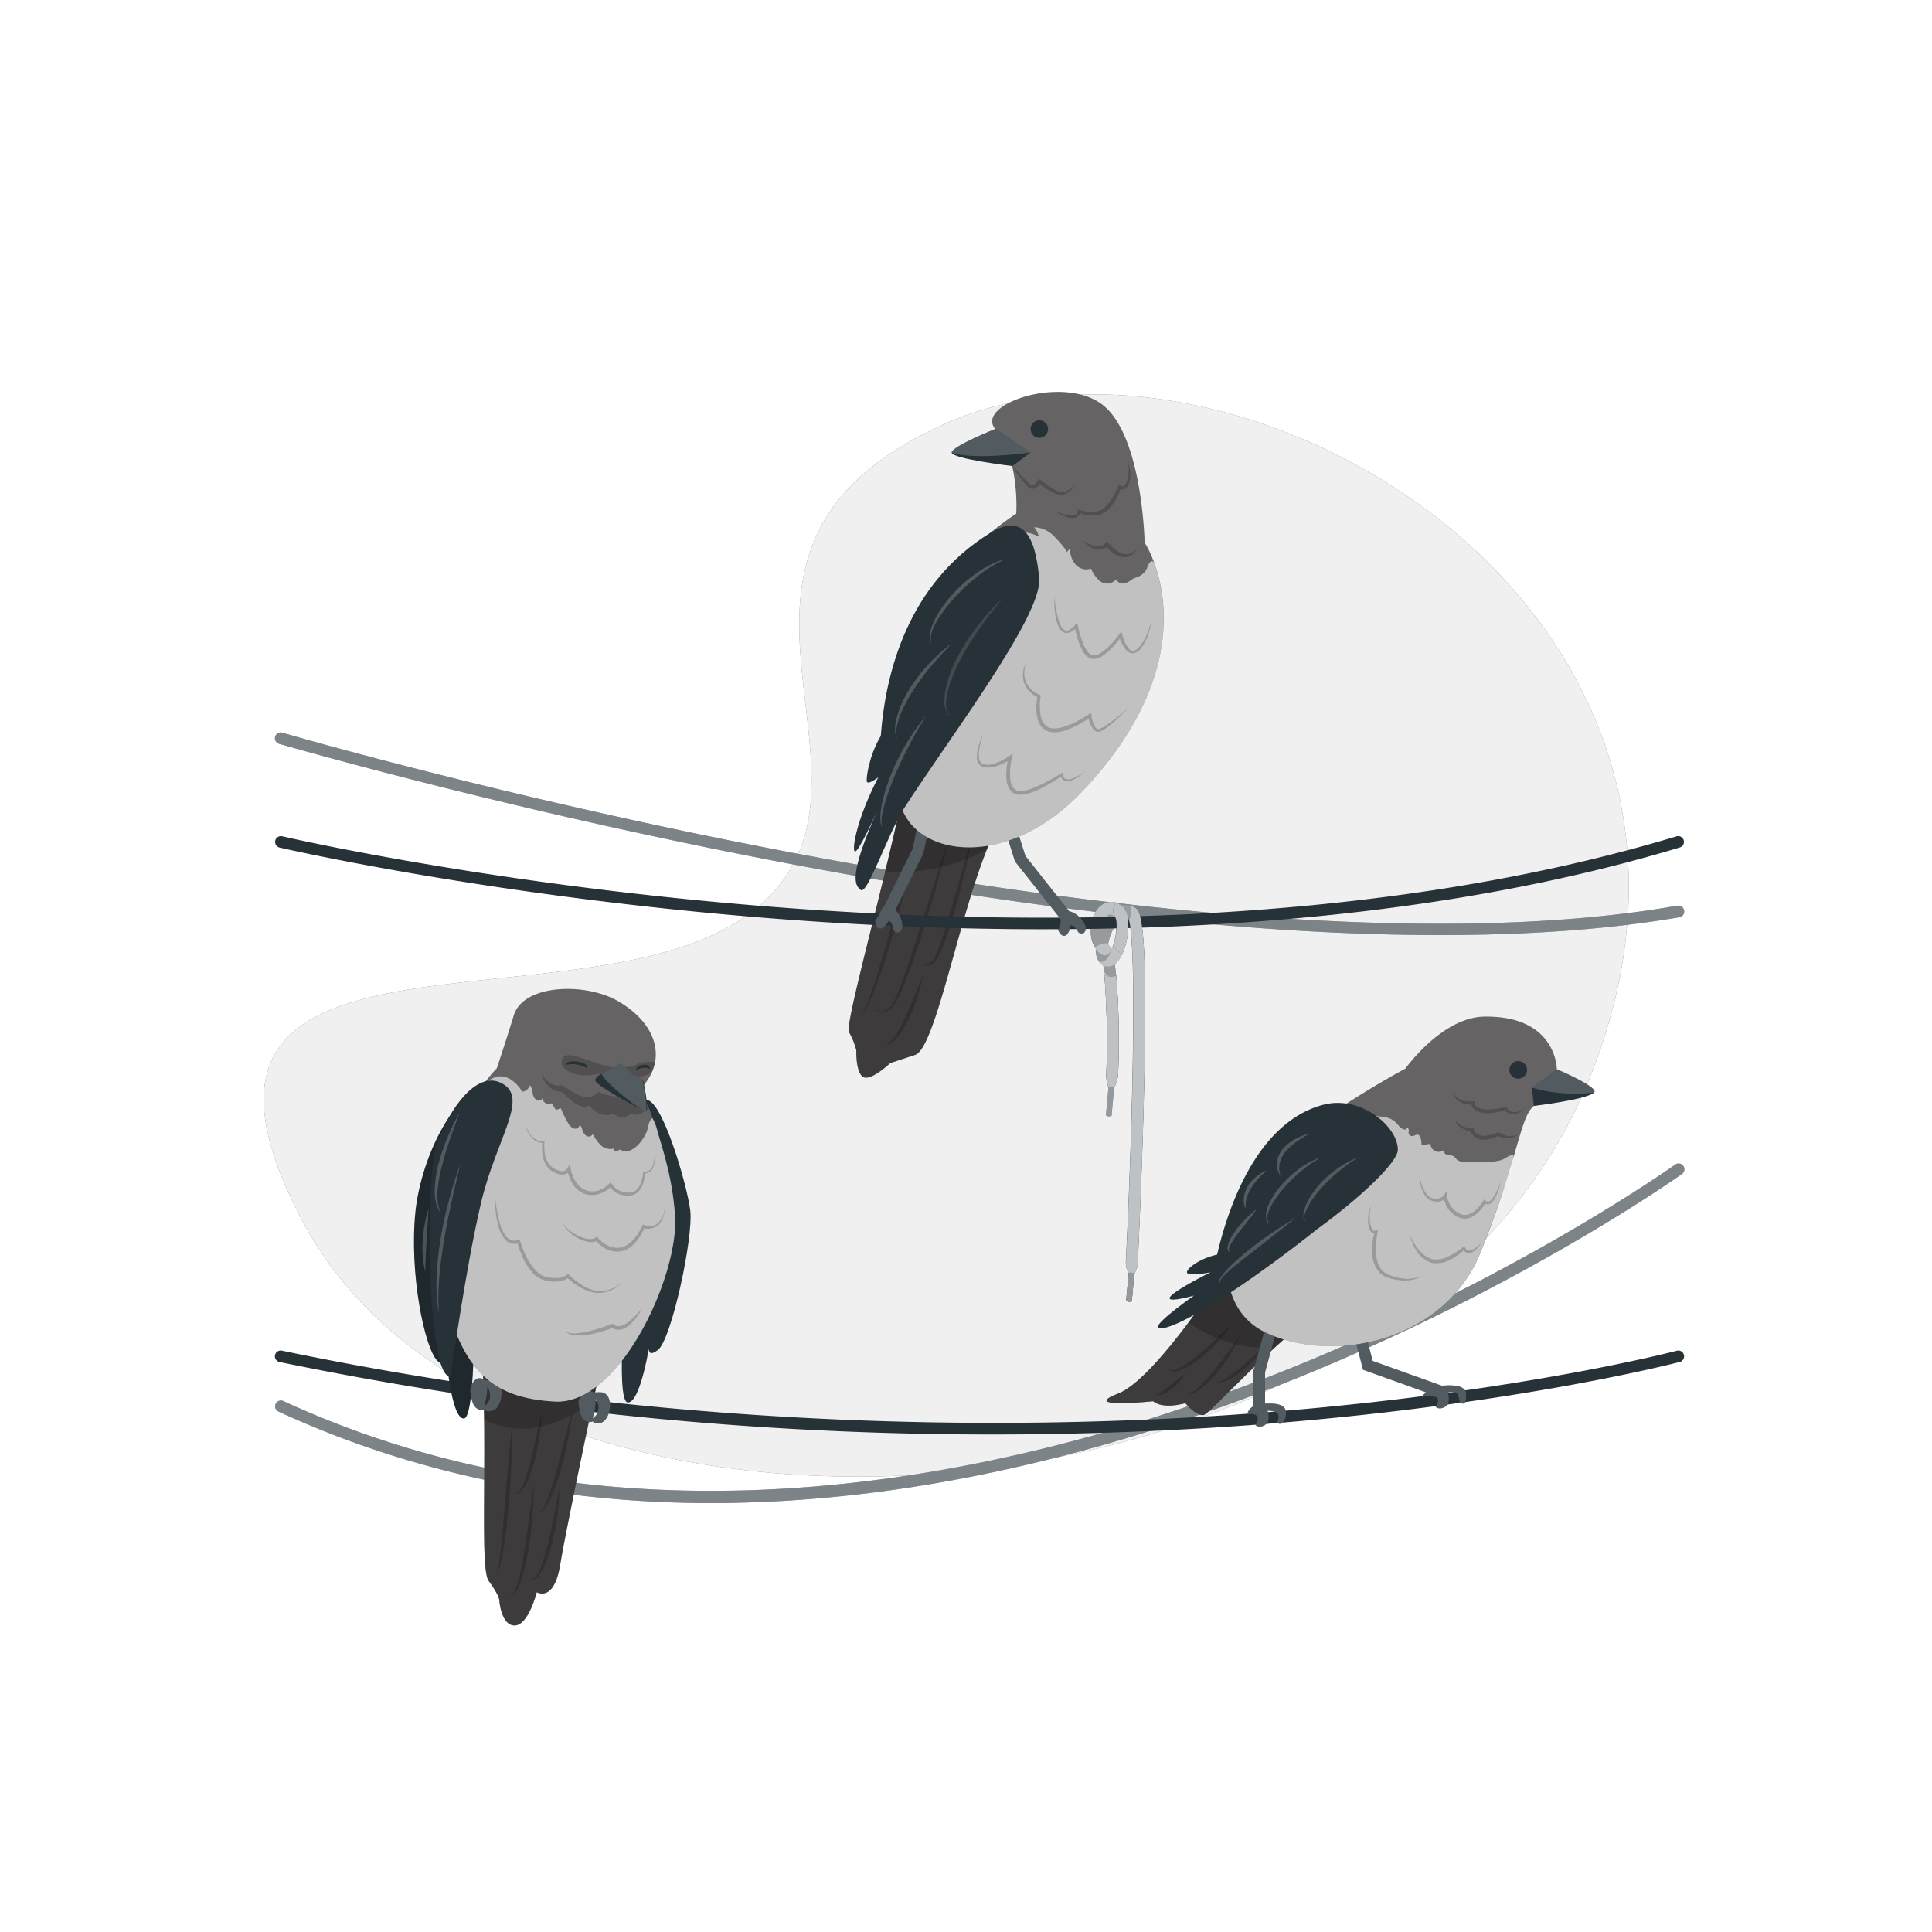 <svg class="animated" id="freepik_stories-bird-on-a-wire" xmlns="http://www.w3.org/2000/svg" viewBox="0 0 500 500" version="1.1" xmlns:xlink="http://www.w3.org/1999/xlink" xmlns:svgjs="http://svgjs.com/svgjs"><style>svg#freepik_stories-bird-on-a-wire:not(.animated) .animable {opacity: 0;}svg#freepik_stories-bird-on-a-wire.animated #freepik--Wires--inject-14 {animation: 1.5s Infinite  linear wind;animation-delay: 0s;}svg#freepik_stories-bird-on-a-wire.animated #freepik--bird-3--inject-14 {animation: 1.5s Infinite  linear shake;animation-delay: 0s;}svg#freepik_stories-bird-on-a-wire.animated #freepik--bird-2--inject-14 {animation: 1.5s Infinite  linear floating;animation-delay: 0s;}svg#freepik_stories-bird-on-a-wire.animated #freepik--bird-1--inject-14 {animation: 6s Infinite  linear shake;animation-delay: 0s;}            @keyframes wind {                0% {                    transform: rotate( 0deg );                }                25% {                    transform: rotate( 1deg );                }                75% {                    transform: rotate( -1deg );                }            }                    @keyframes shake {                10%, 90% {                    transform: translate3d(-1px, 0, 0);                  }                  20%, 80% {                    transform: translate3d(2px, 0, 0);                  }                  30%, 50%, 70% {                    transform: translate3d(-4px, 0, 0);                  }                  40%, 60% {                    transform: translate3d(4px, 0, 0);                  }            }                    @keyframes floating {                0% {                    opacity: 1;                    transform: translateY(0px);                }                50% {                    transform: translateY(-10px);                }                100% {                    opacity: 1;                    transform: translateY(0px);                }            }        .animator-hidden { display: none; }</style><g id="freepik--background-simple--inject-14" class="animable" style="transform-origin: 244.893px 242.102px;"><path d="M244.42,109.74c-74.89,33.69-6.9,93.75-50.15,126.46S33.46,231.09,78.28,316c52.65,99.77,283.19,85.92,332.9-36.45S319.32,76,244.42,109.74Z" style="fill: #656363; transform-origin: 244.893px 242.102px;" id="elkopn3zacxpg" class="animable"></path><g id="eluyqtaoz2bv"><path d="M244.42,109.74c-74.89,33.69-6.9,93.75-50.15,126.46S33.46,231.09,78.28,316c52.65,99.77,283.19,85.92,332.9-36.45S319.32,76,244.42,109.74Z" style="fill: rgb(255, 255, 255); opacity: 0.9; transform-origin: 244.893px 242.102px;" class="animable" id="elchxhery59u"></path></g></g><g id="freepik--Shadow--inject-14" class="animable animator-hidden" style="transform-origin: 250px 416.24px;"><ellipse id="freepik--path--inject-14" cx="250" cy="416.24" rx="193.89" ry="11.32" style="fill: rgb(245, 245, 245); transform-origin: 250px 416.24px;" class="animable"></ellipse></g><g id="freepik--Wires--inject-14" class="animable" style="transform-origin: 253.531px 289.28px;"><path d="M184.21,389c-40.41,0-78.08-8-112.19-23.71a1.5,1.5,0,0,1,1.26-2.72C159.57,402.4,252.85,383.7,315.91,361c68.45-24.65,117.08-59.21,117.56-59.55a1.5,1.5,0,1,1,1.75,2.43c-.49.35-49.39,35.12-118.22,59.92-40.45,14.57-79.78,22.91-116.89,24.77C194.77,388.83,189.46,389,184.21,389Z" style="fill: rgb(38, 50, 56); transform-origin: 253.561px 345.056px;" id="elginxa7nr6fp" class="animable"></path><g id="el32dehc5g7n9"><path d="M184.21,389c-40.41,0-78.08-8-112.19-23.71a1.5,1.5,0,0,1,1.26-2.72C159.57,402.4,252.85,383.7,315.91,361c68.45-24.65,117.08-59.21,117.56-59.55a1.5,1.5,0,1,1,1.75,2.43c-.49.35-49.39,35.12-118.22,59.92-40.45,14.57-79.78,22.91-116.89,24.77C194.77,388.83,189.46,389,184.21,389Z" style="fill: rgb(255, 255, 255); opacity: 0.4; transform-origin: 253.561px 345.056px;" class="animable" id="eliw0ije584am"></path></g><path d="M372.52,242c-56.72,0-119.62-9.24-168.39-18.5-73.28-13.92-131.33-30.86-131.9-31a1.5,1.5,0,1,1,.84-2.88c.58.17,58.5,17.08,131.65,31,67.44,12.8,162,25.59,229.37,13.77a1.5,1.5,0,0,1,.52,3C415.64,240.65,394.54,242,372.52,242Z" style="fill: rgb(38, 50, 56); transform-origin: 253.508px 215.78px;" id="elcvjzu6ii3hh" class="animable"></path><g id="elqqaxewr896"><path d="M372.52,242c-56.72,0-119.62-9.24-168.39-18.5-73.28-13.92-131.33-30.86-131.9-31a1.5,1.5,0,1,1,.84-2.88c.58.17,58.5,17.08,131.65,31,67.44,12.8,162,25.59,229.37,13.77a1.5,1.5,0,0,1,.52,3C415.64,240.65,394.54,242,372.52,242Z" style="fill: rgb(255, 255, 255); opacity: 0.4; transform-origin: 253.508px 215.78px;" class="animable" id="elb4t96y4f0mt"></path></g><path d="M257.2,371.24A912.41,912.41,0,0,1,72.34,352.49a1.5,1.5,0,0,1,.61-2.94c104.69,21.77,197.29,20.61,256.55,15.81,64.17-5.21,104.07-15.69,104.46-15.79a1.5,1.5,0,1,1,.77,2.9c-.4.1-40.55,10.65-105,15.88C309.25,370,284.77,371.24,257.2,371.24Z" style="fill: rgb(38, 50, 56); transform-origin: 253.494px 360.38px;" id="elz45z37r4ip" class="animable"></path></g><g id="freepik--bird-3--inject-14" class="animable" style="transform-origin: 349.522px 316.162px;"><path d="M319.43,325.05s-19.78,31.65-30.06,35.61,9.1,2,9.1,2,2,2.18,8.3.5c0,0,2.77,3.46,4.75,3.06s23-24.54,34-28.88S319.43,325.05,319.43,325.05Z" style="fill: #656363; transform-origin: 316.961px 345.651px;" id="elhp464w9l31t" class="animable"></path><g id="elga92j8u1nyb"><path d="M345.76,337.21l-.22.09c-4.25,1.67-10,6.25-15.49,11.29-8.88,8.1-17.31,17.36-18.53,17.6-2,.4-4.75-3.06-4.75-3.06-6.33,1.68-8.31-.5-8.31-.5s-19.38,2-9.09-2c4.94-1.9,12.08-10.21,18.17-18.32,6.56-8.76,11.89-17.28,11.89-17.28s24,5.11,27.69,9.37C348,335.42,347.74,336.38,345.76,337.21Z" style="opacity: 0.4; transform-origin: 316.979px 345.626px;" class="animable" id="el1lami24k0e"></path></g><g id="elhd9u9s3w7fa"><g style="opacity: 0.2; transform-origin: 312.96px 352.011px;" class="animable" id="elbgc7qswl05c"><path d="M318.65,342.91c-2.62,2.39-5.1,4.85-7.76,7.1a40.12,40.12,0,0,1-4.13,3.14,14.56,14.56,0,0,1-2.27,1.21,3.25,3.25,0,0,1-1.21.29c-.19,0-.4,0-.47-.21a.69.69,0,0,1,.15-.58.73.73,0,0,0-.29.62.67.67,0,0,0,.58.43,3.6,3.6,0,0,0,1.39-.08,11.18,11.18,0,0,0,2.51-1,25.3,25.3,0,0,0,4.39-3.05A41.46,41.46,0,0,0,318.65,342.91Z" id="elx60rwv84gzq" class="animable" style="transform-origin: 310.66px 348.927px;"></path><path d="M320.89,345.64l-3.05,4.24c-1,1.4-2,2.79-3.12,4.14a46.37,46.37,0,0,1-3.39,3.88,17.42,17.42,0,0,1-4,3.21,12.06,12.06,0,0,0,4.55-2.64,26.34,26.34,0,0,0,3.64-3.83A39.93,39.93,0,0,0,320.89,345.64Z" id="ellu83geugyfe" class="animable" style="transform-origin: 314.11px 353.375px;"></path><path d="M299,361.11a5.14,5.14,0,0,0,2.37-.5,9.1,9.1,0,0,0,2.07-1.26,12.35,12.35,0,0,0,1.73-1.66,9.36,9.36,0,0,0,1.35-2c-1.33.92-2.48,1.92-3.7,2.86A21.14,21.14,0,0,1,299,361.11Z" id="el7cd8ac535rp" class="animable" style="transform-origin: 302.76px 358.401px;"></path><path d="M321.31,353.67q-1.46,1.24-3,2.34a17.85,17.85,0,0,1-1.59,1,2.72,2.72,0,0,1-1.76.52,1.31,1.31,0,0,0,1,.15,5.36,5.36,0,0,0,1-.22,10.52,10.52,0,0,0,1.81-.81,19,19,0,0,0,3.23-2.24,19.65,19.65,0,0,0,4.92-6A74.51,74.51,0,0,1,321.31,353.67Z" id="el0xbefkquz0f" class="animable" style="transform-origin: 320.94px 353.065px;"></path></g></g><g id="ele5dy1x54ek8"><path d="M347.12,334.42a25.68,25.68,0,0,1-1.36,2.79l-.22.09c-4.25,1.67-10,6.25-15.49,11.29-5.66.62-13.62-.24-22.51-6.26,6.56-8.76,11.89-17.28,11.89-17.28S343.45,330.16,347.12,334.42Z" style="opacity: 0.2; transform-origin: 327.33px 336.905px;" class="animable" id="elmprmy8cymms"></path></g><path d="M373.31,358.61l-.19,0-17.86-6.4-2.3-8.81-2.9.75,2.69,10.35,16.3,5.84a6.68,6.68,0,0,0-1.15,1.15s3.69-.46,4.15.39-.52,2.18-.52,2.18c.92.92,2.7.26,3.23-.8a4.73,4.73,0,0,0-.07-2.88s1.95-.5,2.47.33a5.3,5.3,0,0,1,.57,2.23c1.38.79,1.64.13,1.71-2S376.87,358.28,373.31,358.61Z" style="fill: rgb(38, 50, 56); transform-origin: 364.751px 353.949px;" id="el4p4rof6c98c" class="animable"></path><path d="M327.4,363.26v-8.11l3.38-12.37-2.9-.79-3.48,12.76v9.19a2.88,2.88,0,0,0-1.58,1.94s2.13-.12,2.59.73-.52,2.18-.52,2.18c.92.92,2.7.26,3.23-.8a4.81,4.81,0,0,0-.07-2.88s2.12-.05,2.64.79-.21,2.35-.21,2.35c1.39.79,2.25-.45,2.32-2.63C332.86,363.6,330.58,363.06,327.4,363.26Z" style="fill: rgb(38, 50, 56); transform-origin: 327.811px 355.609px;" id="elzt8x2r13g" class="animable"></path><g id="el56x80yl323"><g style="opacity: 0.2; transform-origin: 351.131px 355.609px;" class="animable" id="eldnxckrcpn7"><path d="M373.31,358.61l-.19,0-17.86-6.4-2.3-8.81-2.9.75,2.69,10.35,16.3,5.84a6.68,6.68,0,0,0-1.15,1.15s3.69-.46,4.15.39-.52,2.18-.52,2.18c.92.92,2.7.26,3.23-.8a4.73,4.73,0,0,0-.07-2.88s1.95-.5,2.47.33a5.3,5.3,0,0,1,.57,2.23c1.38.79,1.64.13,1.71-2S376.87,358.28,373.31,358.61Z" style="fill: rgb(255, 255, 255); transform-origin: 364.751px 353.949px;" id="elusa37dzt38" class="animable"></path><path d="M327.4,363.26v-8.11l3.38-12.37-2.9-.79-3.48,12.76v9.19a2.88,2.88,0,0,0-1.58,1.94s2.13-.12,2.59.73-.52,2.18-.52,2.18c.92.92,2.7.26,3.23-.8a4.81,4.81,0,0,0-.07-2.88s2.12-.05,2.64.79-.21,2.35-.21,2.35c1.39.79,2.25-.45,2.32-2.63C332.86,363.6,330.58,363.06,327.4,363.26Z" style="fill: rgb(255, 255, 255); transform-origin: 327.811px 355.609px;" id="ele63ucwjl4q" class="animable"></path></g></g><path d="M402.91,276.72s-2.29,6.72-5.94,9.49c-1.92,1.46-3,5.45-5,12.32a251.39,251.39,0,0,1-8.82,25.66c-9.49,23.34-38.76,28.86-55.78,20.56-5.58-2.72-8.6-7.7-9.54-13.57-1.92-12,4.81-27.74,15.87-35.61,17.81-12.66,30-19,30-19s9.43-13.31,20.47-13.47C402.91,262.83,402.91,276.72,402.91,276.72Z" style="fill: #656363; transform-origin: 360.207px 305.741px;" id="elr47nnnifsqs" class="animable"></path><path d="M395.19,276.88a2.28,2.28,0,1,1-2.27-2.28A2.27,2.27,0,0,1,395.19,276.88Z" style="fill: rgb(38, 50, 56); transform-origin: 392.91px 276.88px;" id="elrwwd5zlml3m" class="animable"></path><path d="M412.53,282.78c-2.24,1.86-15.56,3.43-15.56,3.43l-.52-4.74,6.46-4.75h0C403.63,277,414.07,281.51,412.53,282.78Z" style="fill: rgb(38, 50, 56); transform-origin: 404.567px 281.465px;" id="elr7blgiygeys" class="animable"></path><g id="el1f7bnltkhca"><path d="M391.73,299c-.36,3.51-2.13,7.34-3.24,10.68Q386,317,383.12,324.19c-9.49,23.34-38.76,28.86-55.78,20.56-5.58-2.72-8.6-7.7-9.54-13.57a32.42,32.42,0,0,1,1.63-6.13c6.73-18.2,26.9-35.66,26.9-35.66l.63-.18c3.76-1.07,7.16-.75,10.92-.16a6.22,6.22,0,0,1,2.9,1,14.5,14.5,0,0,1,1.36,1.46,2.3,2.3,0,0,0,1.73.85c-.22-.18.13-.58.39-.46a.72.72,0,0,1,.33.75,2,2,0,0,0,0,.87,1,1,0,0,0,1.1.46c1-.23,1.2-.85,1.91.33a6.17,6.17,0,0,1,.28,1.89,6.27,6.27,0,0,0,2.32-.23,2.19,2.19,0,0,0,1.24,1.95,2.22,2.22,0,0,0,2.29-.33c-.36.48.24,1.14.82,1.27a4.11,4.11,0,0,1,1.73.4,9.28,9.28,0,0,1,.71.82,3.05,3.05,0,0,0,2.24.6h5.06a14.43,14.43,0,0,0,4.14-.42C389.41,300,390.78,298.67,391.73,299Z" style="fill: rgb(255, 255, 255); opacity: 0.6; transform-origin: 354.765px 318.446px;" class="animable" id="el4iud7i4954"></path></g><path d="M361.71,297.92a1.48,1.48,0,0,0,.05-.35c0-6.12-9.7-14.24-19.38-11.64-17.25,4.63-24.64,26.92-27.39,38.76-5,1.11-8.59,4.15-7.65,4.86s5.93-.27,5.93-.27-17,8.44-7.91,6.86a37.25,37.25,0,0,0,3.65-.85c-4.95,3.53-11.72,8.71-8.53,8.5,5.84-.4,25-13.42,40.35-25.65C352.22,309.85,361.17,301.21,361.71,297.92Z" style="fill: rgb(38, 50, 56); transform-origin: 330.708px 314.614px;" id="eltxlfz64ew68" class="animable"></path><g id="elh3cum5lrq16"><path d="M315.77,332.18a.66.66,0,0,1-.21-.76,3.34,3.34,0,0,1,.34-.77,10.83,10.83,0,0,1,1-1.34c.72-.84,1.49-1.61,2.27-2.37,1.58-1.51,3.27-2.88,5-4.23s3.47-2.61,5.28-3.82,3.62-2.39,5.52-3.45c-.83.7-1.69,1.37-2.52,2.06l-2.55,2-5.11,4q-2.58,2-5.08,4c-.84.68-1.65,1.38-2.42,2.13a10.06,10.06,0,0,0-1.1,1.16,3.09,3.09,0,0,0-.41.67A.59.59,0,0,0,315.77,332.18Z" style="fill: rgb(255, 255, 255); opacity: 0.2; transform-origin: 325.243px 323.81px;" class="animable" id="elplgvbvgl7p"></path></g><g id="el7fji6yp43om"><path d="M337.93,316a1.06,1.06,0,0,1-.49-.53,2.34,2.34,0,0,1-.12-.74,5.56,5.56,0,0,1,.18-1.46,12.37,12.37,0,0,1,1.1-2.69,22.78,22.78,0,0,1,3.43-4.66,27.56,27.56,0,0,1,4.41-3.73,24.56,24.56,0,0,1,5.07-2.67,47.06,47.06,0,0,0-8.75,7.09,30.46,30.46,0,0,0-3.49,4.36,17,17,0,0,0-1.31,2.45,5.23,5.23,0,0,0-.38,1.32A1.3,1.3,0,0,0,337.93,316Z" style="fill: rgb(255, 255, 255); opacity: 0.2; transform-origin: 344.415px 307.76px;" class="animable" id="elgwzjk658pjb"></path></g><g id="elei4v1wh4vf"><path d="M328.7,316.89a2.05,2.05,0,0,1-.93-1.2,3.87,3.87,0,0,1-.12-1.55,9.35,9.35,0,0,1,.93-2.94,22.22,22.22,0,0,1,3.48-5,28.35,28.35,0,0,1,4.55-4,19.58,19.58,0,0,1,5.37-2.73,33.9,33.9,0,0,0-4.9,3.35,39.13,39.13,0,0,0-4.28,4.06,28.57,28.57,0,0,0-3.53,4.68,10.16,10.16,0,0,0-1.14,2.65A2.56,2.56,0,0,0,328.7,316.89Z" style="fill: rgb(255, 255, 255); opacity: 0.2; transform-origin: 334.8px 308.18px;" class="animable" id="eltuq7dpb8to"></path></g><g id="el5ye3oe1m0k"><path d="M325.23,312.93c-1.34,1.94-2.83,3.71-4.24,5.53-.72.9-1.41,1.82-2,2.76a8,8,0,0,0-.79,1.47,1.13,1.13,0,0,0,.25,1.45,1,1,0,0,1-.67-.62,2.19,2.19,0,0,1-.06-.95,6.32,6.32,0,0,1,.59-1.73,17.18,17.18,0,0,1,1.93-3,28.17,28.17,0,0,1,2.36-2.63A22.53,22.53,0,0,1,325.23,312.93Z" style="fill: rgb(255, 255, 255); opacity: 0.2; transform-origin: 321.462px 318.535px;" class="animable" id="elv4el0ld5yrd"></path></g><g id="elbikymn8nmci"><path d="M331.47,304.36a4.82,4.82,0,0,1-.87-1.72,5.07,5.07,0,0,1-.1-2,6.76,6.76,0,0,1,1.71-3.55,11.14,11.14,0,0,1,3.07-2.37,14.51,14.51,0,0,1,3.57-1.33c-1.08.67-2.16,1.28-3.16,2a14.76,14.76,0,0,0-2.73,2.36,7.35,7.35,0,0,0-1.7,3A5.72,5.72,0,0,0,331.47,304.36Z" style="fill: rgb(255, 255, 255); opacity: 0.2; transform-origin: 334.647px 298.875px;" class="animable" id="el6eui9j4touj"></path></g><g id="el61988ee7ogj"><path d="M322.37,312.93a5.55,5.55,0,0,1-.45-3.1,7.57,7.57,0,0,1,1.11-3,9.12,9.12,0,0,1,2.11-2.35,10.45,10.45,0,0,1,2.67-1.58c-.72.75-1.47,1.41-2.14,2.15a15.27,15.27,0,0,0-1.8,2.31A9.16,9.16,0,0,0,322.37,312.93Z" style="fill: rgb(255, 255, 255); opacity: 0.2; transform-origin: 324.837px 307.915px;" class="animable" id="el3vxj4iuz5h3"></path></g><g id="eltmgl0au0lo"><g style="opacity: 0.2; transform-origin: 371.225px 317.884px;" class="animable" id="elig8uhkua4qe"><path d="M386.85,309.25a5.63,5.63,0,0,1-1.11,1.45.82.82,0,0,1-1.28,0l-.3-.33-.26.42a11.47,11.47,0,0,1-2.32,2.63,5.73,5.73,0,0,1-1.46.82,3.09,3.09,0,0,1-1.56.12,5,5,0,0,1-1.5-.68,5.55,5.55,0,0,1-1.26-1.11,6.11,6.11,0,0,1-1.29-3.08l-.14-1.23-.69,1a2.38,2.38,0,0,1-2,1,4,4,0,0,1-1.23-.25,2.83,2.83,0,0,1-1-.7A7.5,7.5,0,0,1,368.1,307a15.57,15.57,0,0,1-.76-2.63,12.23,12.23,0,0,0,.44,2.74,6.82,6.82,0,0,0,1.23,2.56,3.39,3.39,0,0,0,1.18.93,4.45,4.45,0,0,0,1.45.39,3.14,3.14,0,0,0,2.1-.57,6.59,6.59,0,0,0,1.31,2.76,5.82,5.82,0,0,0,1.47,1.33,5.43,5.43,0,0,0,1.85.81,4.14,4.14,0,0,0,2.07-.17,6.52,6.52,0,0,0,1.71-1,10.42,10.42,0,0,0,2.18-2.65,1.39,1.39,0,0,0,.76.19,1.69,1.69,0,0,0,1-.51,5.24,5.24,0,0,0,1.12-1.69,17,17,0,0,0,1.18-3.71A21.64,21.64,0,0,1,386.85,309.25Z" id="elo5uecan21j" class="animable" style="transform-origin: 377.865px 309.875px;"></path><path d="M362.59,330.81a14.42,14.42,0,0,1-2.58-.68,5.59,5.59,0,0,1-2.18-1.21,5.83,5.83,0,0,1-1.26-2.14,10.19,10.19,0,0,1-.47-2.54,20,20,0,0,1,.42-5.28l.12-.6-.65.11c-.21,0-.41.12-.58-.05s-.17-.18-.27-.27-.14-.25-.2-.38a5.94,5.94,0,0,1-.42-1.86,10.79,10.79,0,0,1,0-2,5.83,5.83,0,0,1,.4-1.93,5.1,5.1,0,0,0-.68,1.9,9.77,9.77,0,0,0-.18,2,6.46,6.46,0,0,0,.31,2.07c.07.17.15.34.23.51s.21.35.41.48l.28.19a2.14,2.14,0,0,0,.34.09s0,0,0,0a17.28,17.28,0,0,0-.5,5,7.81,7.81,0,0,0,2.06,5.29,6.35,6.35,0,0,0,2.59,1.33,15.17,15.17,0,0,0,2.74.5,9.67,9.67,0,0,0,2.79-.1,6.44,6.44,0,0,0,2.56-1A9.32,9.32,0,0,1,362.59,330.81Z" id="elgy8lls4ci9n" class="animable" style="transform-origin: 360.965px 321.689px;"></path><path d="M380,323.63a1.33,1.33,0,0,1-.82-.73l-.22-.4-.37.3a20.63,20.63,0,0,1-3.72,2.35,7,7,0,0,1-4.08.77,7.11,7.11,0,0,1-3.48-2.32,13.62,13.62,0,0,1-2.31-3.81,11,11,0,0,0,1.79,4.22,7.14,7.14,0,0,0,3.8,2.83,7.33,7.33,0,0,0,4.7-.81,16.17,16.17,0,0,0,3.5-2.39,1.73,1.73,0,0,0,1.12.62,2.4,2.4,0,0,0,1.54-.48,8.11,8.11,0,0,0,2-2.17,9.4,9.4,0,0,1-2.25,1.76A2,2,0,0,1,380,323.63Z" id="elldip34yfyze" class="animable" style="transform-origin: 374.225px 323.362px;"></path></g></g><g id="elj6kii9oz03"><g style="opacity: 0.2; transform-origin: 385.345px 288.72px;" class="animable" id="el5jygmsllwob"><path d="M377.86,285.2a5.14,5.14,0,0,0,1.64.56,6.32,6.32,0,0,0,1.31.1,2.65,2.65,0,0,0,1.61,1.74,6,6,0,0,0,2.52.51,14.24,14.24,0,0,0,2.45-.26,20.83,20.83,0,0,0,2.06-.55,2.47,2.47,0,0,0,1.05.82,3,3,0,0,0,1.58.18,4.23,4.23,0,0,0,2.55-1.48,4.46,4.46,0,0,1-2.59,1,2.09,2.09,0,0,1-2.05-1.14l-.12-.31-.37.1a19.35,19.35,0,0,1-4.56.68,5.64,5.64,0,0,1-2.13-.4,2.54,2.54,0,0,1-.83-.54,1.23,1.23,0,0,1-.37-.71l0-.53-.47.06a6.39,6.39,0,0,1-1.52,0,5.38,5.38,0,0,1-1.49-.34,3.51,3.51,0,0,1-1.27-.85,4.31,4.31,0,0,1-.8-1.38,3.67,3.67,0,0,0,.56,1.57A3.51,3.51,0,0,0,377.86,285.2Z" id="elfitvyfkm9ta" class="animable" style="transform-origin: 385.345px 285.398px;"></path><path d="M390.37,294a5.24,5.24,0,0,1-1.24-.31,5.37,5.37,0,0,1-1.12-.58l-.18-.13-.25.1a9.91,9.91,0,0,1-3.56.88,3,3,0,0,1-1.61-.44,1.81,1.81,0,0,1-.94-1.11l-.06-.41h-.33a8.74,8.74,0,0,1-2.47-.49,4.54,4.54,0,0,1-1.11-.59,2.85,2.85,0,0,1-.8-1,2.53,2.53,0,0,0,.59,1.22,4.1,4.1,0,0,0,1.09.86,6.86,6.86,0,0,0,1.28.55,8.91,8.91,0,0,0,1,.24,2.69,2.69,0,0,0,1.2,1.57,3.91,3.91,0,0,0,2.11.62,9,9,0,0,0,3.75-1,6.43,6.43,0,0,0,1.14.45,4.94,4.94,0,0,0,1.44.17,3.76,3.76,0,0,0,1.41-.31,3.82,3.82,0,0,0,1.16-.78,4.45,4.45,0,0,1-1.26.49A3.73,3.73,0,0,1,390.37,294Z" id="elqhokamjt73n" class="animable" style="transform-origin: 384.785px 292.45px;"></path></g></g><g id="elbuu0tj2huht"><path d="M412.53,282.78c-9.66,1-16.08-1.31-16.08-1.31l6.46-4.75h0C403.63,277,414.07,281.51,412.53,282.78Z" style="fill: rgb(255, 255, 255); opacity: 0.2; transform-origin: 404.567px 279.876px;" class="animable" id="el0s3w0ggoxhxg"></path></g></g><g id="freepik--bird-2--inject-14" class="animable animator-active" style="transform-origin: 253.504px 219.16px;"><path d="M293.74,234.85a4.16,4.16,0,0,0-1.35-.67,3.68,3.68,0,0,0-2.34,0,3.3,3.3,0,0,0-1.4-.66c-2.29-.53-4.36.66-5.5,3.17-1.24,2.72-1.22,6.54.45,8.82a5.58,5.58,0,0,0,.78,3.27,3.12,3.12,0,0,0,.76.82,2.75,2.75,0,0,0,.4.26c.07.5.14,1.05.21,1.66a215.61,215.61,0,0,1,.56,26.51,8.55,8.55,0,0,0,.74,3.73l.1.23,1-.24.11-.19a8.14,8.14,0,0,0,1.11-3.82,211.39,211.39,0,0,0-.4-24.17c-.14-1.46-.29-2.8-.49-4,2.44-1.86,3.95-8.08,3.34-11.89a5.17,5.17,0,0,0-.11-.54l.1,0s0,0,0,0a2.53,2.53,0,0,1,.24.56c2.35,7.18.9,57.15-.7,89.2,0,.84.6,3.07,1.45,3.11h0c.84,0,1.55-2.12,1.6-3,.26-5.41,1.13-24.44,1.61-43.54C297.21,237.4,295,235.74,293.74,234.85Zm-6.16,11a4.67,4.67,0,0,0-.82-1.44,14,14,0,0,1,2.15-5.38A15.86,15.86,0,0,1,287.58,245.88Z" style="fill: rgb(38, 50, 56); transform-origin: 289.316px 281.703px;" id="elwafzl6eryr" class="animable"></path><g id="el9nqaa192v"><g style="opacity: 0.7; transform-origin: 289.303px 281.703px;" class="animable" id="elpxmru6449h"><path d="M293.74,234.85a4.16,4.16,0,0,0-1.35-.67,3.68,3.68,0,0,0-2.34,0,3.3,3.3,0,0,0-1.4-.66c-2.29-.53-4.36.66-5.5,3.17a8.82,8.82,0,0,0-.64,2.06,9.07,9.07,0,0,0,.83,6.37,3.77,3.77,0,0,0,.26.39,5.58,5.58,0,0,0,.78,3.27,3.12,3.12,0,0,0,.76.82,2.75,2.75,0,0,0,.4.26c.07.5.14,1.05.21,1.66a219.44,219.44,0,0,1,.57,26.51,8.4,8.4,0,0,0,.73,3.73l.1.23,1-.23.12-.2a8.25,8.25,0,0,0,1.1-3.82,211.35,211.35,0,0,0-.4-24.17c-.14-1.46-.29-2.8-.49-4,2.44-1.86,3.95-8.08,3.34-11.89a5.17,5.17,0,0,0-.11-.54l.1,0s0,0,0,0a2.53,2.53,0,0,1,.24.56c2.36,7.19.9,57.15-.7,89.2-.05.84.61,3.06,1.45,3.11h0c.82,0,1.52-2.13,1.57-3,.26-5.4,1.14-24.43,1.61-43.54C297.21,237.4,295,235.74,293.74,234.85Zm-6.16,11a4.67,4.67,0,0,0-.82-1.44,14,14,0,0,1,2.15-5.38A15.86,15.86,0,0,1,287.58,245.88Z" style="fill: rgb(255, 255, 255); transform-origin: 289.303px 281.703px;" id="elfbddx01ro8" class="animable"></path></g></g><g id="el847o5eod06x"><path d="M292.09,237.81a2.53,2.53,0,0,0-.24-.56s0,0,0,0l0,0c-.68-2.44-1.75-3-1.75-3a3.68,3.68,0,0,1,2.34,0C293,235.74,292.58,238.27,292.09,237.81Z" style="opacity: 0.2; transform-origin: 291.404px 235.962px;" class="animable" id="elei9vsllwz0p"></path></g><g id="elwpj5don36z7"><path d="M288.91,239.06a14,14,0,0,0-2.15,5.38,1.54,1.54,0,0,0-.35-.22c-.72-.33-2.06.32-3.07.95a9.07,9.07,0,0,1-.83-6.37c1.54.69,3,.72,3.06.26a3.37,3.37,0,0,1,1.13-2.13C287.72,236,288.94,237.49,288.91,239.06Z" style="opacity: 0.2; transform-origin: 285.588px 240.906px;" class="animable" id="elzouq4tgao3i"></path></g><g id="elf3aiagxf9mn"><path d="M287.57,245.92c-.11.38-1.13,3.7-3.19,2.91a5.58,5.58,0,0,1-.78-3.27S285.87,249.08,287.57,245.92Z" style="opacity: 0.2; transform-origin: 285.578px 247.256px;" class="animable" id="elx6ku1d8cfft"></path></g><g id="el5yhrnwbkyhq"><path d="M289,253.62c-1.06,0-2.37-1.18-3.23-2.05-.07-.61-.14-1.16-.21-1.66a3.5,3.5,0,0,0,2.95-.29C288.69,250.82,288.84,252.16,289,253.62Z" style="opacity: 0.2; transform-origin: 287.28px 251.62px;" class="animable" id="el4r5qmrhrlu8"></path></g><path d="M292.11,329.43l-.66,7.18a1.38,1.38,0,0,0,1.46.13l.65-7.14A2,2,0,0,0,292.11,329.43Z" style="fill: rgb(38, 50, 56); transform-origin: 292.505px 333.127px;" id="elk7fagir397f" class="animable"></path><g id="elan088jpglsj"><path d="M292.11,329.43l-.66,7.18a1.38,1.38,0,0,0,1.46.13l.65-7.14A2,2,0,0,0,292.11,329.43Z" style="fill: rgb(255, 255, 255); opacity: 0.5; transform-origin: 292.505px 333.127px;" class="animable" id="el6jbvrlzyodp"></path></g><path d="M261.42,209.05C251,220,243.27,270.87,236.84,273l-6.43,2.11s-5,4.75-7,3.61-1.8-6.9-1.8-6.9a18.83,18.83,0,0,0-1.89-4.71c-1.47-2.65,15.4-59.48,16.85-79.65S261.42,209.05,261.42,209.05Z" style="fill: #656363; transform-origin: 240.525px 230.426px;" id="elp99nsomjq1o" class="animable"></path><g id="el9rl0o1pt9n5"><path d="M261.42,209.05c-2.1,2.19-4.1,6-6,10.69C247.91,238.43,242,271.3,236.84,273l-6.43,2.11s-5,4.75-7,3.61-1.79-6.9-1.79-6.9a18.66,18.66,0,0,0-1.9-4.71c-.84-1.54,4.44-21.19,9.33-41.38,3.57-14.74,6.92-29.77,7.53-38.27a11.49,11.49,0,0,1,.79-3.82c1.75-3.83,5.91-.62,10.29,4.65h0C254.27,196.29,261.42,209.05,261.42,209.05Z" style="opacity: 0.4; transform-origin: 240.526px 230.428px;" class="animable" id="el3mm7cdlhsph"></path></g><g id="elbo4vnhaadaw"><path d="M251.58,216.61c-.54,3-1.18,6-1.88,9s-1.44,6-2.28,8.91-1.71,5.9-2.77,8.79a34,34,0,0,1-1.81,4.27c-.18.35-.38.69-.6,1a2.48,2.48,0,0,1-.91.88,3.55,3.55,0,0,1-1.16.36,5.09,5.09,0,0,1-1.16.09,7.07,7.07,0,0,0,2-.93,4.45,4.45,0,0,0,1.17-1.74c.62-1.37,1.11-2.82,1.6-4.26,1-2.89,1.82-5.82,2.68-8.76l2.53-8.82C249.85,222.49,250.69,219.54,251.58,216.61Z" style="opacity: 0.2; transform-origin: 245.295px 233.262px;" class="animable" id="el8vr7swwpq9t"></path></g><g id="elnco9g1he1df"><path d="M245.45,217.22c-1,4.27-2.12,8.5-3.29,12.71s-2.47,8.4-3.77,12.58-2.77,8.32-4.43,12.38c-.43,1-.85,2-1.34,3a13.89,13.89,0,0,1-1.69,2.89l-.32.31-.35.24a3.34,3.34,0,0,1-.73.43,2.31,2.31,0,0,1-1.71.2,2.25,2.25,0,0,1-1.22-1.15,5.16,5.16,0,0,1-.51-1.57,5.39,5.39,0,0,0,.64,1.5,2.14,2.14,0,0,0,1.17,1,3.11,3.11,0,0,0,2.66-1.26,14.25,14.25,0,0,0,1.49-2.82c.43-1,.81-2,1.19-3,1.51-4.09,2.89-8.24,4.2-12.4s2.65-8.33,4-12.5l2-6.25Z" style="opacity: 0.2; transform-origin: 235.77px 239.63px;" class="animable" id="elz0zmss8yhq"></path></g><g id="el3v1666h0c7i"><path d="M238.9,252.33a46.29,46.29,0,0,1-3.15,10.13,28.45,28.45,0,0,1-2.56,4.69,13.17,13.17,0,0,1-1.74,2.07,4.61,4.61,0,0,1-2.35,1.27,4.89,4.89,0,0,0,2-1.61,17.52,17.52,0,0,0,1.44-2.15,48.4,48.4,0,0,0,2.31-4.68C236.26,258.86,237.51,255.59,238.9,252.33Z" style="opacity: 0.2; transform-origin: 234px 261.41px;" class="animable" id="eljmryz5q2lf"></path></g><g id="elsuqbfhtz3a"><path d="M237.88,213.44c-.79,4.27-1.73,8.52-2.72,12.75s-2.11,8.43-3.23,12.63-2.4,8.36-3.82,12.48c-.71,2.06-1.46,4.1-2.29,6.12-.42,1-.87,2-1.36,3a14.44,14.44,0,0,1-1.73,2.77,27.57,27.57,0,0,0,2.64-5.92c.73-2,1.39-4.1,2-6.18,1.26-4.15,2.47-8.31,3.59-12.5s2.3-8.37,3.44-12.56l1.72-6.29Z" style="opacity: 0.2; transform-origin: 230.305px 238.315px;" class="animable" id="elva1mwocys4d"></path></g><g id="el7soa1n6zsib"><path d="M261.42,209.05c-2.1,2.19-4.1,6-6,10.69-5.72,3.33-14.32,6.33-26.43,6,3.57-14.74,6.92-29.77,7.53-38.27a11.49,11.49,0,0,1,.79-3.82,26,26,0,0,1,10.29,4.65h0C254.27,196.29,261.42,209.05,261.42,209.05Z" style="opacity: 0.2; transform-origin: 245.205px 204.707px;" class="animable" id="elztmaen52jnc"></path></g><path d="M269.81,240.49c-27.57,0-53.35-1.38-75.63-3.26-70-5.89-121.36-17.77-121.87-17.89a1.5,1.5,0,0,1,.68-2.92c.51.12,51.71,12,121.49,17.83,64.36,5.42,158.14,6.72,239.43-17.81a1.5,1.5,0,0,1,.87,2.87C381.2,235.48,322.26,240.49,269.81,240.49Z" style="fill: rgb(38, 50, 56); transform-origin: 253.504px 228.438px;" id="el1ng7otardp9" class="animable"></path><polygon points="275.33 238.94 262.67 222.94 260.03 214.56 262.89 213.66 265.37 221.51 277.69 237.08 275.33 238.94" style="fill: rgb(38, 50, 56); transform-origin: 268.86px 226.3px;" id="elo94564ksef" class="animable"></polygon><polygon points="231.19 236.57 228.5 235.24 236.17 219.72 238.3 209.73 241.24 210.35 238.95 220.88 231.19 236.57" style="fill: rgb(38, 50, 56); transform-origin: 234.87px 223.15px;" id="eld2yqma07d6j" class="animable"></polygon><g id="el6eg07x73ur7"><g style="opacity: 0.2; transform-origin: 268.86px 226.3px;" class="animable" id="elxj1wy1b3szo"><polygon points="275.33 238.94 262.67 222.94 260.03 214.56 262.89 213.66 265.37 221.51 277.69 237.08 275.33 238.94" style="fill: rgb(255, 255, 255); transform-origin: 268.86px 226.3px;" id="elqtw7fq1r3wd" class="animable"></polygon></g></g><g id="elwoqh5wgc6j"><g style="opacity: 0.2; transform-origin: 234.87px 223.15px;" class="animable" id="ely51gi01z5np"><polygon points="231.19 236.57 228.5 235.24 236.17 219.72 238.3 209.73 241.24 210.35 238.95 220.88 231.19 236.57" style="fill: rgb(255, 255, 255); transform-origin: 234.87px 223.15px;" id="el5kliphdgo14" class="animable"></polygon></g></g><path d="M274.36,237.35c-.16-.64,2.18-1.5,2.18-1.5,1.87.06,4.89,3,4.39,4.87-.39,1.48-1.82.63-1.82.63s-.95-1.91-2-1.91a4.62,4.62,0,0,1-.95,2.37c-.79.79-1.68.39-2.38-1.24C273.76,240.57,274.9,239.58,274.36,237.35Z" style="fill: rgb(38, 50, 56); transform-origin: 277.382px 239.026px;" id="eldcw7g83ajuc" class="animable"></path><path d="M228.14,235.38c.57-1.43,2.56-.68,2.56-.68,1.74.69,3.59,4.47,2.49,6.06-.87,1.27-1.92,0-1.92,0s-.25-2.12-1.27-2.49a4.59,4.59,0,0,1-1.69,1.91c-1,.48-1.71-.19-1.82-2A8,8,0,0,0,228.14,235.38Z" style="fill: rgb(38, 50, 56); transform-origin: 230.006px 237.914px;" id="elbr842o1xhee" class="animable"></path><g id="elveolbdcqha"><g style="opacity: 0.2; transform-origin: 277.382px 239.026px;" class="animable" id="elpjfwwn5pf4"><path d="M274.36,237.35c-.16-.64,2.18-1.5,2.18-1.5,1.87.06,4.89,3,4.39,4.87-.39,1.48-1.82.63-1.82.63s-.95-1.91-2-1.91a4.62,4.62,0,0,1-.95,2.37c-.79.79-1.68.39-2.38-1.24C273.76,240.57,274.9,239.58,274.36,237.35Z" style="fill: rgb(255, 255, 255); transform-origin: 277.382px 239.026px;" id="elgbovn0c1tb7" class="animable"></path></g></g><g id="elfcb0vk565u"><g style="opacity: 0.2; transform-origin: 230.006px 237.914px;" class="animable" id="el3tinoptmaet"><path d="M228.14,235.38c.57-1.43,2.56-.68,2.56-.68,1.74.69,3.59,4.47,2.49,6.06-.87,1.27-1.92,0-1.92,0s-.25-2.12-1.27-2.49a4.59,4.59,0,0,1-1.69,1.91c-1,.48-1.71-.19-1.82-2A8,8,0,0,0,228.14,235.38Z" style="fill: rgb(255, 255, 255); transform-origin: 230.006px 237.914px;" id="el5p746jtbd6k" class="animable"></path></g></g><path d="M280.09,204.81c-18.07,19.05-39.63,17.26-45.76,6.39-5.62-10-5.26-23.39-2.74-35.89a49.14,49.14,0,0,1,1.5-5.64A60.83,60.83,0,0,1,242.66,152a82.35,82.35,0,0,1,8.64-9.6h0A80.15,80.15,0,0,1,263,132.93s1-14.07-5.44-21.89c-5.38-6.51,18.1-14.33,28.12-6s10.55,35.38,10.55,35.38a25.44,25.44,0,0,1,2,4C301.88,153.4,306.93,176.48,280.09,204.81Z" style="fill: #656363; transform-origin: 265.506px 160.36px;" id="elqr78qgwcykd" class="animable"></path><circle cx="268.98" cy="111.04" r="2.27" style="fill: rgb(38, 50, 56); transform-origin: 268.98px 111.04px;" id="elzxez3snramm" class="animable"></circle><path d="M266.67,117.12l-4.68,3.5s-15.7-1.89-15.7-3.5S257.6,111,257.6,111Z" style="fill: rgb(38, 50, 56); transform-origin: 256.48px 115.81px;" id="el4mgp7939k8q" class="animable"></path><g id="elwpt830zhq8r"><path d="M280.09,204.81c-18.07,19.05-39.63,17.26-45.76,6.39-5.62-10-5.26-23.39-2.74-35.89a49.14,49.14,0,0,1,1.5-5.64A103.21,103.21,0,0,1,242.66,152a40,40,0,0,1,8.65-9.61c0-.65,2.6-1.34,3.07-1.52a11,11,0,0,0,2.89-1.73,6.6,6.6,0,0,1,1.8-1.07,7,7,0,0,1,1.7-.26c2.77-.18,5.73-.31,8.1,1.11a5.87,5.87,0,0,0-1.22-2.46,7.43,7.43,0,0,1,5,2.19c.53.47,3.74,3.92,3.38,4.29.29-.32.57-.64.86-.95a6.31,6.31,0,0,0,1.46,4.1,3.71,3.71,0,0,0,4,1.07,8.84,8.84,0,0,0,2.24,3.16,3,3,0,0,0,3.61.19,1.09,1.09,0,0,1,.53-.32c.3,0,.51.27.75.47.82.7,2.11.25,3-.37a7.67,7.67,0,0,1,.9-.58,9.56,9.56,0,0,1,.94-.35,5.08,5.08,0,0,0,2.1-1.54c.43-.55.85-2.36,1.53-2.55.84-.24,1.06,1.28,1.27,2a41.19,41.19,0,0,1,1.34,5.58,45.89,45.89,0,0,1-.09,15.29C298.06,182.16,289.78,194.58,280.09,204.81Z" style="fill: rgb(255, 255, 255); opacity: 0.6; transform-origin: 265.499px 177.876px;" class="animable" id="elfx1mt7hd1z"></path></g><path d="M268.94,149.78c-.95-11.2-4.3-17-12.62-11.89C235,151,229.17,174,227.94,190.48c-3.11,5.19-3.88,11.25-3.58,11.86.4.79,2.95-1.18,2.95-1.18-5.36,10.28-6.9,18.39-6.11,19.18s5.73-10.3,5.73-10.3c-7.31,16.6-5.77,19.07-4.15,20.29s6.33-12.62,10.64-20.28C244.13,193.1,269.78,159.58,268.94,149.78Z" style="fill: rgb(38, 50, 56); transform-origin: 244.983px 183.211px;" id="elzkvn4zumle" class="animable"></path><g id="el4rhcp8oirnb"><path d="M272.82,153.88a37,37,0,0,0,1.19,6.75,7.1,7.1,0,0,0,.65,1.52,2,2,0,0,0,1.06,1,1.6,1.6,0,0,0,1.34-.33,6.69,6.69,0,0,0,1.19-1.08l.56-.6.16.81a26,26,0,0,0,1.31,4.49,10.64,10.64,0,0,0,1.05,2,2.56,2.56,0,0,0,1.53,1.17,3.27,3.27,0,0,0,1.93-.58,11.25,11.25,0,0,0,1.8-1.39,24.51,24.51,0,0,0,3.08-3.51l.54-.72.25.87A10,10,0,0,0,292,167.7a1.56,1.56,0,0,0,1.38.73,2.79,2.79,0,0,0,1.46-1,12,12,0,0,0,2-3.31,24.94,24.94,0,0,0,1.24-3.78,20.49,20.49,0,0,1-.93,3.9,10.91,10.91,0,0,1-1.92,3.58,3.34,3.34,0,0,1-1.78,1.24,2.48,2.48,0,0,1-.61,0,3,3,0,0,1-.58-.19,3.61,3.61,0,0,1-.88-.71,9.85,9.85,0,0,1-1.83-3.73l.78.15a25.71,25.71,0,0,1-3.15,3.69,11.81,11.81,0,0,1-1.95,1.54,3.92,3.92,0,0,1-2.56.71,3.42,3.42,0,0,1-2.18-1.6,11.56,11.56,0,0,1-1.12-2.22,26.14,26.14,0,0,1-1.28-4.68l.72.22a8,8,0,0,1-1.41,1.16,2.36,2.36,0,0,1-1.94.34,2.63,2.63,0,0,1-1.39-1.33,8.27,8.27,0,0,1-.63-1.67,20.31,20.31,0,0,1-.53-3.44C272.87,156.18,272.84,155,272.82,153.88Z" style="opacity: 0.2; transform-origin: 285.45px 162.206px;" class="animable" id="elrt1uehb3h9d"></path></g><g id="elibeabzlvj6d"><path d="M265.51,171.49c-.1.42-.22.84-.3,1.27a9.23,9.23,0,0,0-.12,1.28,5.79,5.79,0,0,0,.46,2.48,5.7,5.7,0,0,0,1.45,2,6.86,6.86,0,0,0,2.09,1.31l.27.11-.05.3a14.85,14.85,0,0,0,.05,5.11,4.56,4.56,0,0,0,1,2.15,3.07,3.07,0,0,0,2,1,7.16,7.16,0,0,0,2.45-.27,16,16,0,0,0,2.43-.85,29.36,29.36,0,0,0,4.55-2.54l.56-.38.12.67a7.57,7.57,0,0,0,1.08,3.15.89.89,0,0,0,1.2.29,9.33,9.33,0,0,0,1.5-.84c2-1.32,3.83-2.83,5.68-4.34-.83.86-1.7,1.68-2.59,2.49a34.23,34.23,0,0,1-2.77,2.31,9.9,9.9,0,0,1-1.57,1c-.14.07-.33.11-.49.17a1.61,1.61,0,0,1-.58,0,1.82,1.82,0,0,1-.94-.58,7.58,7.58,0,0,1-1.38-3.51l.68.29a29.73,29.73,0,0,1-4.67,2.71,16,16,0,0,1-2.56.94,7.25,7.25,0,0,1-2.8.27,4.11,4.11,0,0,1-2.63-1.29,5.51,5.51,0,0,1-1.21-2.59,13.46,13.46,0,0,1,.11-5.44l.23.41a7.61,7.61,0,0,1-2.25-1.56,5.81,5.81,0,0,1-1.45-2.29,6,6,0,0,1-.29-2.65,7.08,7.08,0,0,1,.23-1.3C265.21,172.31,265.37,171.9,265.51,171.49Z" style="opacity: 0.2; transform-origin: 278.33px 180.503px;" class="animable" id="elr8g7fynl2gq"></path></g><g id="el9pu9jvmt0i5"><path d="M254.5,189.85a23.28,23.28,0,0,0-1.06,4,8,8,0,0,0-.1,2,2.27,2.27,0,0,0,.66,1.66,2.66,2.66,0,0,0,1.75.41,6.67,6.67,0,0,0,1.9-.41,16.38,16.38,0,0,0,3.55-1.84l.94-.65-.25,1.13a17,17,0,0,0-.43,5.48,4.64,4.64,0,0,0,.87,2.36,2.34,2.34,0,0,0,2.17.7,10.12,10.12,0,0,0,2.64-.66c.87-.31,1.72-.72,2.57-1.12a49.62,49.62,0,0,0,4.93-2.76l.44-.29v.53a1.27,1.27,0,0,0,.79,1.24,2.74,2.74,0,0,0,1.74-.18,5.93,5.93,0,0,0,.86-.38c.29-.13.56-.29.84-.45.55-.31,1.08-.68,1.61-1-.5.4-1,.84-1.51,1.19a8.73,8.73,0,0,1-.82.52,6.42,6.42,0,0,1-.86.46,3.1,3.1,0,0,1-2,.33,1.5,1.5,0,0,1-.91-.65,2.31,2.31,0,0,1-.33-1l.46.23a49.08,49.08,0,0,1-4.88,3,26.28,26.28,0,0,1-2.64,1.2,10.76,10.76,0,0,1-2.86.76,3.36,3.36,0,0,1-.78,0,2.31,2.31,0,0,1-.81-.12,2.14,2.14,0,0,1-.77-.34l-.35-.24-.28-.31a5.05,5.05,0,0,1-1.11-2.89,17.76,17.76,0,0,1,.54-5.82l.68.48a14.83,14.83,0,0,1-3.81,1.87,7.61,7.61,0,0,1-2.14.35,3.31,3.31,0,0,1-2.16-.65,2.85,2.85,0,0,1-.77-2.09,8.51,8.51,0,0,1,.26-2.1A19.82,19.82,0,0,1,254.5,189.85Z" style="opacity: 0.2; transform-origin: 266.863px 197.766px;" class="animable" id="elht3u7woiq1c"></path></g><g id="elf7fvy01hmh5"><g style="opacity: 0.2; transform-origin: 244.178px 179.36px;" class="animable" id="els01m6jfp0vc"><g id="eldfwc0qfzyib"><g style="opacity: 0.6; transform-origin: 251.865px 170.11px;" class="animable" id="elx820dj9m96"><path d="M246.29,185.17a1.69,1.69,0,0,1-1-.5,2.88,2.88,0,0,1-.55-1,6.77,6.77,0,0,1-.34-2.22,17.73,17.73,0,0,1,.64-4.41,36,36,0,0,1,3.38-8.19,53.44,53.44,0,0,1,4.94-7.33c.91-1.15,1.87-2.26,2.86-3.35s2-2.13,3.11-3.12c-.92,1.15-1.86,2.26-2.74,3.43s-1.79,2.31-2.62,3.5a79.85,79.85,0,0,0-4.67,7.35,45.56,45.56,0,0,0-3.53,7.92,18.47,18.47,0,0,0-.89,4.21,6.91,6.91,0,0,0,.11,2.13A1.93,1.93,0,0,0,246.29,185.17Z" style="fill: rgb(255, 255, 255); transform-origin: 251.865px 170.11px;" id="el6nttsbnm93k" class="animable"></path></g></g><path d="M228.32,214.11a4.18,4.18,0,0,1-.47-1.94,13.5,13.5,0,0,1,.06-2,31.13,31.13,0,0,1,.76-3.94,50.4,50.4,0,0,1,2.67-7.54,60.25,60.25,0,0,1,3.72-7.07c.71-1.13,1.44-2.24,2.22-3.32s1.6-2.13,2.49-3.12c-1.43,2.24-2.79,4.5-4,6.82s-2.42,4.68-3.47,7.1a77.93,77.93,0,0,0-2.86,7.34,31.78,31.78,0,0,0-1,3.8A7.62,7.62,0,0,0,228.32,214.11Z" style="fill: rgb(255, 255, 255); transform-origin: 233.803px 199.645px;" id="el80ggi363oco" class="animable"></path><path d="M232.27,191.07a2.79,2.79,0,0,1-.61-1.74,9.83,9.83,0,0,1,.06-1.88,20.72,20.72,0,0,1,.94-3.62,31.41,31.41,0,0,1,3.43-6.61,42.53,42.53,0,0,1,4.67-5.77c.87-.88,1.75-1.75,2.66-2.58s1.88-1.6,2.87-2.33c-.84.9-1.71,1.76-2.52,2.68s-1.65,1.81-2.44,2.74a66.88,66.88,0,0,0-4.41,5.82,40.56,40.56,0,0,0-3.54,6.34,19.75,19.75,0,0,0-1.18,3.42,9.81,9.81,0,0,0-.28,1.79A3,3,0,0,0,232.27,191.07Z" style="fill: rgb(255, 255, 255); transform-origin: 238.965px 178.805px;" id="elyte5p1mm89j" class="animable"></path><path d="M241,166.54a6,6,0,0,1,0-3.89,18.46,18.46,0,0,1,1.62-3.6,32.59,32.59,0,0,1,4.8-6.21,37.12,37.12,0,0,1,6-5,31.93,31.93,0,0,1,3.41-1.95,18.13,18.13,0,0,1,3.69-1.28,21.45,21.45,0,0,0-3.46,1.72,32.41,32.41,0,0,0-3.2,2.14,50.54,50.54,0,0,0-5.75,5.09,41.21,41.21,0,0,0-4.87,5.92,18.68,18.68,0,0,0-1.81,3.35A6.21,6.21,0,0,0,241,166.54Z" style="fill: rgb(255, 255, 255); transform-origin: 250.598px 155.575px;" id="elu65xwcgxsdd" class="animable"></path></g></g><g id="elk2j3oi843ql"><path d="M262,120.63c1.16,1.22,2.29,2.47,3.45,3.67.29.29.59.58.88.84s.61.51.8.49c.44,0,1.09-.65,1.43-1.26l.28-.5.46.35c.71.54,1.44,1.08,2.19,1.58a16.64,16.64,0,0,0,2.28,1.35,2,2,0,0,0,1.13.26,4.34,4.34,0,0,0,1.21-.38,14.71,14.71,0,0,0,2.31-1.43,10.22,10.22,0,0,1-2.06,1.87,4.65,4.65,0,0,1-1.34.6,2.25,2.25,0,0,1-.82,0,6.82,6.82,0,0,1-.72-.2,14.27,14.27,0,0,1-2.52-1.3c-.78-.51-1.54-1-2.27-1.6l.74-.15a5,5,0,0,1-.88,1.1,2,2,0,0,1-1.49.61,1.5,1.5,0,0,1-.79-.33,4,4,0,0,1-.52-.46c-.32-.31-.59-.64-.87-1-.54-.65-1-1.34-1.52-2S262.4,121.36,262,120.63Z" style="opacity: 0.2; transform-origin: 270.21px 124.369px;" class="animable" id="el22r43j990ad"></path></g><g id="elibdnsy1tpp"><path d="M292,119.66a10.1,10.1,0,0,1,.48,4.1,5.3,5.3,0,0,1-.64,2.06,1.82,1.82,0,0,1-1,.8,1.66,1.66,0,0,1-1.3-.31l.64-.18a20.72,20.72,0,0,1-1.49,3.29,10.32,10.32,0,0,1-2.31,2.87,5.77,5.77,0,0,1-3.61,1.12,10.1,10.1,0,0,1-3.6-.73l.53-.31a2.07,2.07,0,0,1-1.5,1.58,3.92,3.92,0,0,1-2-.09,9.9,9.9,0,0,1-1.77-.75,15.06,15.06,0,0,1-1.63-1c.59.25,1.15.53,1.74.74a8.88,8.88,0,0,0,1.77.51,3.44,3.44,0,0,0,1.72,0,1.37,1.37,0,0,0,.92-1.06l0-.46.47.14a10.39,10.39,0,0,0,3.31.5,4.76,4.76,0,0,0,3-1,9.73,9.73,0,0,0,2.11-2.58,22.13,22.13,0,0,0,1.54-3.08l.2-.49.44.31a.88.88,0,0,0,.61.23,1.2,1.2,0,0,0,.59-.45,4.68,4.68,0,0,0,.69-1.77,11,11,0,0,0,.2-2A15.44,15.44,0,0,0,292,119.66Z" style="opacity: 0.2; transform-origin: 282.66px 126.849px;" class="animable" id="el466lbqv9gks"></path></g><g id="elsdgkg96chsk"><path d="M280.14,139.84c.53.3,1,.63,1.55.88l.8.35a5.74,5.74,0,0,0,.81.23,3.09,3.09,0,0,0,1.57,0,2.43,2.43,0,0,0,1.21-.76l.39-.48.39.47a12.25,12.25,0,0,0,1.62,1.6,6.33,6.33,0,0,0,1.93,1.1,3,3,0,0,0,2.11,0,5.16,5.16,0,0,0,1.86-1.37,4.59,4.59,0,0,1-1.62,1.86,3.43,3.43,0,0,1-2.57.37,6.06,6.06,0,0,1-2.3-1.14,9.48,9.48,0,0,1-1.8-1.78h.78a3,3,0,0,1-1.81,1,3.56,3.56,0,0,1-1.95-.18,5.68,5.68,0,0,1-1.64-.9A10.44,10.44,0,0,1,280.14,139.84Z" style="opacity: 0.2; transform-origin: 287.26px 142.016px;" class="animable" id="el9u378zdctge"></path></g><g id="elvxfxwl63j8"><path d="M266.67,117.12s-14.93,2.08-20.38,0c0-1.6,11.31-6.08,11.31-6.08Z" style="fill: rgb(255, 255, 255); opacity: 0.2; transform-origin: 256.48px 114.542px;" class="animable" id="elvjrwxsutbrk"></path></g><path d="M288.86,252.45a2.74,2.74,0,0,1-.4.15,2.6,2.6,0,0,1-1.41.06,2.57,2.57,0,0,1-1.23-.38,224.46,224.46,0,0,1,.49,25.8,8.7,8.7,0,0,0,.74,3.73l.1.23,1-.24.11-.19a8.14,8.14,0,0,0,1.11-3.82,211.39,211.39,0,0,0-.4-24.17Z" style="fill: rgb(38, 50, 56); transform-origin: 287.682px 267.16px;" id="el9upze3w7rg9" class="animable"></path><path d="M296.05,283.62c-.47,19.11-1.35,38.14-1.61,43.54a5.81,5.81,0,0,1-.87,2.46.93.93,0,0,1-.73.5c-.28,0-.52-.26-.73-.61a5.33,5.33,0,0,1-.72-2.5c1.6-32.05,3.06-82,.7-89.2a2.53,2.53,0,0,0-.24-.56s0,0,0,0l-.1,0a5.17,5.17,0,0,1,.11.54,18,18,0,0,1-1.49,9.34,3,3,0,0,0-1-.93l-.06,0c-.44-.41-.81-.87-1.23-1.31a16.07,16.07,0,0,0,.9-5.73,4.79,4.79,0,0,0-.89-2.8c0-.38,0-.77,0-1.15.06-.19.1-.42.18-.62s.23-.41.35-.6.14-.19.21-.28a3.18,3.18,0,0,1,1.3.62,3.68,3.68,0,0,1,2.34,0,4.16,4.16,0,0,1,1.35.67C295,235.74,297.21,237.4,296.05,283.62Z" style="fill: rgb(38, 50, 56); transform-origin: 292.228px 281.915px;" id="elpconpljklss" class="animable"></path><g id="elfoloth6wvrn"><g style="opacity: 0.7; transform-origin: 291.098px 281.915px;" class="animable" id="el7jm0xo44e02"><path d="M288.86,252.45a2.74,2.74,0,0,1-.4.15,2.6,2.6,0,0,1-1.41.06,2.57,2.57,0,0,1-1.23-.38,224.46,224.46,0,0,1,.49,25.8,8.7,8.7,0,0,0,.74,3.73l.1.23,1-.24.11-.19a8.14,8.14,0,0,0,1.11-3.82,211.39,211.39,0,0,0-.4-24.17Z" style="fill: rgb(255, 255, 255); transform-origin: 287.682px 267.16px;" id="elv697frq6zwm" class="animable"></path><path d="M296.05,283.62c-.47,19.11-1.35,38.14-1.61,43.54a5.81,5.81,0,0,1-.87,2.46.93.93,0,0,1-.73.5c-.28,0-.52-.26-.73-.61a5.33,5.33,0,0,1-.72-2.5c1.6-32.05,3.06-82,.7-89.2a2.53,2.53,0,0,0-.24-.56s0,0,0,0l-.1,0a5.17,5.17,0,0,1,.11.54,18,18,0,0,1-1.49,9.34,3,3,0,0,0-1-.93l-.06,0c-.44-.41-.81-.87-1.23-1.31a16.07,16.07,0,0,0,.9-5.73,4.79,4.79,0,0,0-.89-2.8c0-.38,0-.77,0-1.15.06-.19.1-.42.18-.62s.23-.41.35-.6.14-.19.21-.28a3.18,3.18,0,0,1,1.3.62,3.68,3.68,0,0,1,2.34,0,4.16,4.16,0,0,1,1.35.67C295,235.74,297.21,237.4,296.05,283.62Z" style="fill: rgb(255, 255, 255); transform-origin: 292.228px 281.915px;" id="elrujjxpqnvtb" class="animable"></path></g></g><g id="elc2to97xt54o"><path d="M292.09,237.81a2.53,2.53,0,0,0-.24-.56s0,0,0,0l0,0c-.68-2.44-1.75-3-1.75-3a3.68,3.68,0,0,1,2.34,0C293,235.74,292.58,238.27,292.09,237.81Z" style="opacity: 0.2; transform-origin: 291.404px 235.962px;" class="animable" id="elno85tlikh2"></path></g><path d="M292.11,329.43l-.66,7.18a1.38,1.38,0,0,0,1.46.13l.65-7.14A2,2,0,0,0,292.11,329.43Z" style="fill: rgb(38, 50, 56); transform-origin: 292.505px 333.127px;" id="elhezl9nz806" class="animable"></path><g id="eljpssnsz3uqj"><path d="M292.11,329.43l-.66,7.18a1.38,1.38,0,0,0,1.46.13l.65-7.14A2,2,0,0,0,292.11,329.43Z" style="fill: rgb(255, 255, 255); opacity: 0.5; transform-origin: 292.505px 333.127px;" class="animable" id="el0r2shz2hp4sh"></path></g><path d="M286.87,281.46l-.66,7.17a1.36,1.36,0,0,0,1.46.13l.65-7.14A1.94,1.94,0,0,0,286.87,281.46Z" style="fill: rgb(38, 50, 56); transform-origin: 287.265px 285.15px;" id="elo44ynjp0jd" class="animable"></path><g id="elzqd2olnxrx"><path d="M286.87,281.46l-.66,7.17a1.36,1.36,0,0,0,1.46.13l.65-7.14A1.94,1.94,0,0,0,286.87,281.46Z" style="fill: rgb(255, 255, 255); opacity: 0.5; transform-origin: 287.265px 285.15px;" class="animable" id="elfvwgqkpsxcn"></path></g></g><g id="freepik--bird-1--inject-14" class="animable" style="transform-origin: 142.929px 338.302px;"><path d="M156.68,347.72S146.59,394.86,145,404.84s-6.09,7.22-6.09,7.22-2.13,8.56-5.7,8.6-4-6.56-4-6.56,0-1.27-2.76-5,.62-42.65-2.74-72.4S156.68,347.72,156.68,347.72Z" style="fill: #656363; transform-origin: 140.085px 373.247px;" id="els3ojpvi12c" class="animable"></path><g id="elm2xlazbef7s"><path d="M156.69,347.72s-1.34,6.25-3.12,14.69c-3.11,14.72-7.57,36.09-8.58,42.43-1.58,10-6.08,7.22-6.08,7.22s-2.13,8.55-5.7,8.61-4-6.57-4-6.57,0-1.27-2.76-5c-1.84-2.51-.92-20.88-1.15-41.7-.06-5.71-.21-11.61-.53-17.4-.23-4.54-.57-9-1.06-13.3-2.56-22.55,17.74-4.55,27.71,5.45C154.57,345.34,156.69,347.72,156.69,347.72Z" style="opacity: 0.4; transform-origin: 140.089px 373.257px;" class="animable" id="elzflzxv0yrt"></path></g><g id="elyjdo0qab2ib"><path d="M128,407.63c.21.11.38-.09.47-.25a3,3,0,0,0,.22-.56,9.71,9.71,0,0,0,.3-1.18c.16-.8.27-1.61.37-2.42.22-1.62.38-3.25.53-4.88l.83-9.78.83-9.79.44-4.89c.18-1.63.33-3.27.52-4.9,0,1.65,0,3.28,0,4.93l-.16,4.91c-.13,3.28-.35,6.55-.61,9.82s-.59,6.54-1.06,9.79c-.24,1.63-.49,3.25-.81,4.87-.18.8-.36,1.61-.6,2.4a10.09,10.09,0,0,1-.4,1.17,3,3,0,0,1-.31.55C128.39,407.58,128.17,407.77,128,407.63Z" style="opacity: 0.2; transform-origin: 130.255px 388.329px;" class="animable" id="elfi7441qhq6"></path></g><g id="elwzhkoq3h6s"><path d="M132.79,386.5a1.33,1.33,0,0,0,1.29-.3,3.83,3.83,0,0,0,.84-1.1,15.41,15.41,0,0,0,1.11-2.6c.61-1.8,1.1-3.65,1.55-5.51.92-3.73,1.67-7.5,2.59-11.26a58.9,58.9,0,0,1-1.62,11.5,35.64,35.64,0,0,1-1.79,5.56,13.07,13.07,0,0,1-1.44,2.58,4.15,4.15,0,0,1-1.09,1A1.39,1.39,0,0,1,132.79,386.5Z" style="opacity: 0.2; transform-origin: 136.48px 376.186px;" class="animable" id="elhp6vzczoebr"></path></g><g id="elami26grih4q"><path d="M131.44,413.35a1.69,1.69,0,0,0,1.47-1,8.43,8.43,0,0,0,.77-1.7,28.12,28.12,0,0,0,1-3.65c.52-2.48.94-5,1.32-7.5s.71-5,1.07-7.56l.51-3.79.56-3.8c0,2.56-.11,5.12-.3,7.67s-.49,5.1-.86,7.63a63.05,63.05,0,0,1-1.56,7.54,27.38,27.38,0,0,1-1.3,3.65,8.17,8.17,0,0,1-1,1.67A1.74,1.74,0,0,1,131.44,413.35Z" style="opacity: 0.2; transform-origin: 134.79px 398.855px;" class="animable" id="elzpohp9efy6d"></path></g><g id="elu7gi9gd2vr"><path d="M138.89,391.28c.61.25,1.13-.24,1.48-.68a8.74,8.74,0,0,0,.88-1.55,28.7,28.7,0,0,0,1.29-3.38c.74-2.3,1.41-4.64,2-7l1.84-7.06.91-3.54,1-3.53c-.26,2.43-.67,4.84-1.13,7.24s-1,4.78-1.63,7.14a61.92,61.92,0,0,1-2.27,7,26.88,26.88,0,0,1-1.58,3.35,8.42,8.42,0,0,1-1.12,1.49,2.31,2.31,0,0,1-.76.56A1,1,0,0,1,138.89,391.28Z" style="opacity: 0.2; transform-origin: 143.59px 377.975px;" class="animable" id="elvl8h05z2c8"></path></g><g id="el7qi20yjxabi"><path d="M136.62,408.72a1.5,1.5,0,0,0,1.49-.21,3.83,3.83,0,0,0,1-1.19,14.23,14.23,0,0,0,1.31-2.92,63.22,63.22,0,0,0,1.72-6.24c.51-2.11.92-4.24,1.36-6.37l1.23-6.43a53,53,0,0,1-.47,6.55,64.38,64.38,0,0,1-1.14,6.47,40,40,0,0,1-2,6.3,15,15,0,0,1-1.63,2.92,4.15,4.15,0,0,1-1.26,1.13A1.54,1.54,0,0,1,136.62,408.72Z" style="opacity: 0.2; transform-origin: 140.675px 397.156px;" class="animable" id="elwo79vno8pze"></path></g><g id="elqvl07v3miae"><path d="M156.69,347.72s-1.34,6.25-3.12,14.69c-4.84,3.9-16.16,11-28.3,5-.06-5.71-.21-11.61-.53-17.4,7.55-4.26,19.06-7.24,26.65-7.85C154.57,345.34,156.69,347.72,156.69,347.72Z" style="opacity: 0.2; transform-origin: 140.715px 355.943px;" class="animable" id="ellpgt7gc96j"></path></g><path d="M128.11,279.1c-11.61,3.53-19.25,21.76-20.58,34.34-1.69,16.07,2.39,35.61,5.68,38.74s2.22-2,2.22-2,1.23,16.88,4.59,16.93,2.66-35.55,2.66-35.55Z" style="fill: rgb(38, 50, 56); transform-origin: 117.623px 323.105px;" id="el2n5uf7nklv9" class="animable"></path><g id="eldhqilqx101"><path d="M128.11,279.1c-11.61,3.53-19.25,21.76-20.58,34.34-1.69,16.07,2.39,35.61,5.68,38.74s2.22-2,2.22-2,1.23,16.88,4.59,16.93,2.66-35.55,2.66-35.55Z" style="opacity: 0.2; transform-origin: 117.623px 323.105px;" class="animable" id="elalftt0jlwz"></path></g><path d="M155.75,360.34a10,10,0,0,0-2,.05c-3.21-2.08-4.05,2.42-4.05,2.42s.18,3.92,1.66,4.81a2,2,0,0,0,2.1.22s.09.88,1.92.43C158.15,367.61,159.09,360.88,155.75,360.34Zm-2.35,6.72a19.78,19.78,0,0,0,.79-5s.6.49.69,2.27A3.17,3.17,0,0,1,153.4,367.06Z" style="fill: rgb(38, 50, 56); transform-origin: 153.791px 364.12px;" id="elnncw171emmb" class="animable"></path><path d="M127.69,357.18a10.12,10.12,0,0,0-2,.05c-3.2-2.08-4,2.42-4,2.42s.18,3.92,1.66,4.81a2,2,0,0,0,2.1.22s.09.87,1.92.43C130.08,364.44,131,357.72,127.69,357.18Zm-2.35,6.72a19.8,19.8,0,0,0,.79-5s.59.5.69,2.28A3.17,3.17,0,0,1,125.34,363.9Z" style="fill: rgb(38, 50, 56); transform-origin: 125.751px 360.958px;" id="elmo17hjk89g" class="animable"></path><g id="elgz37qh2yml"><path d="M155.75,360.34a10,10,0,0,0-2,.05c-3.21-2.08-4.05,2.42-4.05,2.42s.18,3.92,1.66,4.81a2,2,0,0,0,2.1.22s.09.88,1.92.43C158.15,367.61,159.09,360.88,155.75,360.34Zm-2.35,6.72a19.78,19.78,0,0,0,.79-5s.6.49.69,2.27A3.17,3.17,0,0,1,153.4,367.06Z" style="fill: rgb(255, 255, 255); opacity: 0.2; transform-origin: 153.791px 364.12px;" class="animable" id="elimxb6dumit"></path></g><g id="elytuc0hd2si"><path d="M127.69,357.18a10.12,10.12,0,0,0-2,.05c-3.2-2.08-4,2.42-4,2.42s.18,3.92,1.66,4.81a2,2,0,0,0,2.1.22s.09.87,1.92.43C130.08,364.44,131,357.72,127.69,357.18Zm-2.35,6.72a19.8,19.8,0,0,0,.79-5s.59.5.69,2.28A3.17,3.17,0,0,1,125.34,363.9Z" style="fill: rgb(255, 255, 255); opacity: 0.2; transform-origin: 125.751px 360.958px;" class="animable" id="eld2rc8jnvkd"></path></g><path d="M167,284.74c4-1.38,10.8,21.62,11.64,28.55s-4.85,33.35-8.35,36.06-2.08-2-2.08-2-2.4,15.8-5.75,15.61-.19-33.66-.19-33.66Z" style="fill: rgb(38, 50, 56); transform-origin: 169.822px 323.821px;" id="el83shv259mst" class="animable"></path><path d="M143.62,362.73c-16.69-.91-24.54-8.21-29.44-30.86a63.21,63.21,0,0,1,10.95-51.25,41.23,41.23,0,0,1,3.45-4.17s2.49-7.5,4.39-13.69c2.48-8.08,18.59-8.6,27.11-3.59,7.32,4.3,10.54,10.25,9.42,15.85a11.54,11.54,0,0,1-.78,2.44h0a13.66,13.66,0,0,1-1.87,3.07c-.3.36-.62.73-1,1.09,0,0,.88,2,2.09,5.16.27.72.56,1.5.86,2.34,2.37,6.64,5.39,16.67,5.87,25.86C175.51,330.46,160.31,363.63,143.62,362.73Z" style="fill: #656363; transform-origin: 143.701px 309.341px;" id="el1fk54ai6zhn" class="animable"></path><g id="ele74w0d1wkxn"><path d="M168,286.79c-1.52,1.21-3.38,2.35-4.63,1.27,0,0-1.83,2.37-4.62.14,0,0-3,1.73-6.36-2.14,0,0-1.41,2.18-6.94-3.51a4.66,4.66,0,0,1-3.25-1.23,6.81,6.81,0,0,1-2.07-3.38c2.44,3.93,5.41,2.89,5.41,2.89s3.27,2.5,5.56,3a4.12,4.12,0,0,0,3.84-1.24s4.37,2.2,7,.48,4.71-2.83,4.71-2.83l.25.27c-.3.36-.62.73-1,1.09C165.89,281.63,166.77,283.6,168,286.79Z" style="opacity: 0.2; transform-origin: 154.065px 283.548px;" class="animable" id="eldhwtz6j4j1t"></path></g><g id="el57bn9wv19iq"><path d="M169.5,275a11.54,11.54,0,0,1-.78,2.44h0a6.58,6.58,0,0,1-6.45.64c-4.32-2-8.88,1.38-13.76-.25s-2.67-4.28-2.67-4.28c1.57-2,9.69,3,14.44,2.76s4.56-1.27,6.59-1.43C168.32,274.8,169,274.74,169.5,275Z" style="opacity: 0.2; transform-origin: 157.42px 275.859px;" class="animable" id="elzcwr1j0b23g"></path></g><path d="M167.14,287.42a6.29,6.29,0,0,1-1.32-.48c-3.39-1.57-11.79-6.31-11.74-7.3,0-.77.7-1.29,1.68-1.81a32.81,32.81,0,0,0,4.13-2.28c1.57-1.12,2.43,2.17,4.6,2.87a3.6,3.6,0,0,1,1.84,1.14,1.2,1.2,0,0,1,.27.71S168.08,287.47,167.14,287.42Z" style="fill: rgb(38, 50, 56); transform-origin: 160.766px 281.37px;" id="el2sfs2sqcolq" class="animable"></path><path d="M149.29,275.51a7.13,7.13,0,0,1,2.76,1c.1-1.19-1.68-1.62-2.42-1.74s-3-.33-3.26.84A7,7,0,0,1,149.29,275.51Z" style="fill: rgb(38, 50, 56); transform-origin: 149.212px 275.592px;" id="elcybacxzjn1h" class="animable"></path><path d="M166.36,276.37a3.38,3.38,0,0,1,1.95.3,1.43,1.43,0,0,0-1.82-1.08c-.62.08-2,.39-1.93,1.58A3.32,3.32,0,0,1,166.36,276.37Z" style="fill: rgb(38, 50, 56); transform-origin: 166.434px 276.349px;" id="elce7rr9dz8ou" class="animable"></path><g id="elthx6lwg6znp"><path d="M143.62,362.72c-16.69-.91-24.54-8.2-29.44-30.85a63.67,63.67,0,0,1,7.61-46.23c2-3.41,5.36-9,10.19-6.41a9.67,9.67,0,0,1,3.17,3.31,2.5,2.5,0,0,0,2-1.68,3.73,3.73,0,0,1,.69,1.94,2.77,2.77,0,0,0,.88,1.83c.56.41,1.57.19,1.65-.5a1.64,1.64,0,0,0,2.39,1.39c.37.58.74,1.16,1.1,1.74l1.28-.44a26.79,26.79,0,0,0,1.93,3.91,2.62,2.62,0,0,0,1.63,1.37c.73.12,1.55-.65,1.21-1.3a4.82,4.82,0,0,1,.83,1.72,2.6,2.6,0,0,0,1.12,1.5c.58.28,1.45,0,1.51-.65a10.51,10.51,0,0,0,2.06,2.95,3.59,3.59,0,0,0,3.33.95l.17.58a3,3,0,0,0,1.59-.36c1.3,1.07,3.29.14,4.48-1.07a11.63,11.63,0,0,0,2.31-3.4c.45-1,.52-3.09,1.55-3.59.95,1.34,1.33,3.54,1.82,5.12.66,2.14,1.27,4.29,1.81,6.46a74.36,74.36,0,0,1,2.24,14C175.51,330.45,160.31,363.62,143.62,362.72Z" style="fill: rgb(255, 255, 255); opacity: 0.6; transform-origin: 143.746px 320.652px;" class="animable" id="elygrhq1caag"></path></g><path d="M129.58,280.21c-6.28-3-13.21,6.53-16.51,15.81s-2.47,61.94,3.58,60.07c0,0,3.76-27.36,7.79-44.58S137.32,283.88,129.58,280.21Z" style="fill: rgb(38, 50, 56); transform-origin: 121.904px 317.893px;" id="elyq20xwutedi" class="animable"></path><g id="elkccy95r8ds"><g style="opacity: 0.2; transform-origin: 114.259px 313.805px;" class="animable" id="eln7bhqrxbaj"><path d="M119.19,301.16c-.39,1.59-.81,3.17-1.16,4.77s-.76,3.18-1.1,4.78c-.68,3.19-1.35,6.38-1.89,9.6s-1,6.44-1.3,9.68c-.08.81-.11,1.63-.18,2.44s-.09,1.63-.09,2.44-.09,1.63,0,2.45,0,1.63.06,2.45a48.17,48.17,0,0,1-.51-9.83,82.72,82.72,0,0,1,1.08-9.8c.56-3.24,1.26-6.45,2.13-9.61A90.36,90.36,0,0,1,119.19,301.16Z" style="fill: rgb(255, 255, 255); transform-origin: 116.074px 320.465px;" id="el0zkj2isthfib" class="animable"></path><path d="M119,287.84c-.4,1.08-.82,2.15-1.2,3.24s-.81,2.15-1.18,3.24c-.73,2.17-1.46,4.35-2,6.55a41.6,41.6,0,0,0-1.34,6.68,14.7,14.7,0,0,0,0,3.38,7.49,7.49,0,0,0,1,3.23,7.15,7.15,0,0,1-1.5-3.15,15.31,15.31,0,0,1-.27-3.51,30.72,30.72,0,0,1,1.14-6.89,51.51,51.51,0,0,1,2.31-6.56A52.79,52.79,0,0,1,119,287.84Z" style="fill: rgb(255, 255, 255); transform-origin: 115.749px 301px;" id="eld00sa2ybc9" class="animable"></path><path d="M110.89,312.8c-.08,2.77-.31,5.49-.47,8.22-.1,1.36-.16,2.72-.23,4.08s-.1,2.72-.12,4.11a25.5,25.5,0,0,1-.65-8.26A34.21,34.21,0,0,1,110.89,312.8Z" style="fill: rgb(255, 255, 255); transform-origin: 110.109px 321.005px;" id="elvndg00ahm1" class="animable"></path></g></g><g id="elljek24ff0yn"><path d="M167.14,287.42c-.15.11-.63-.08-1.32-.48-3.1-1.83-10.37-8-10.06-9.11a32.81,32.81,0,0,0,4.13-2.28c1.57-1.12,2.43,2.17,4.6,2.87a3.6,3.6,0,0,1,1.84,1.14C167,283.19,167.59,287.09,167.14,287.42Z" style="fill: rgb(255, 255, 255); opacity: 0.2; transform-origin: 161.524px 281.385px;" class="animable" id="eln7b5scvlllo"></path></g><g id="el3tr8n1qq7c1"><g style="opacity: 0.2; transform-origin: 150.136px 318.078px;" class="animable" id="elfet4gqbymdh"><path d="M137.29,294a4.46,4.46,0,0,0,1.45,1.31,3.54,3.54,0,0,0,1.64.46,11.21,11.21,0,0,0,0,3,6.62,6.62,0,0,0,1.17,3.09,4.84,4.84,0,0,0,1.24,1.19,7.34,7.34,0,0,0,1.52.73,3.57,3.57,0,0,0,1.79.14,2.45,2.45,0,0,0,.89-.39,10.13,10.13,0,0,0,1.14,2.72,6.12,6.12,0,0,0,2.9,2.62A5.9,5.9,0,0,0,155,309a7.38,7.38,0,0,0,2.92-1.68,5.59,5.59,0,0,0,4.13,2.1,5.27,5.27,0,0,0,1.75-.16,3.58,3.58,0,0,0,1.52-1,5.62,5.62,0,0,0,.92-1.48,9.39,9.39,0,0,0,.62-3.08,2.53,2.53,0,0,0,1.44-.55,3,3,0,0,0,.91-1.47,7.93,7.93,0,0,0,.14-3.32,8.57,8.57,0,0,1-.38,3.24,2.8,2.8,0,0,1-.89,1.26,2.15,2.15,0,0,1-1.41.38l-.25,0,0,.26a8.85,8.85,0,0,1-.73,3.06,4.78,4.78,0,0,1-.84,1.26,2.84,2.84,0,0,1-1.24.72,4.27,4.27,0,0,1-1.48.07,5.25,5.25,0,0,1-1.47-.34,4.77,4.77,0,0,1-2.28-1.83L158,306l-.41.42a6.7,6.7,0,0,1-2.9,1.72,5,5,0,0,1-3.27-.2,5.3,5.3,0,0,1-2.47-2.2,9.57,9.57,0,0,1-1.25-3.23l-.24-1.23-.62,1.11a1.46,1.46,0,0,1-.93.66,2.67,2.67,0,0,1-1.33-.11,6,6,0,0,1-1.34-.62,4.12,4.12,0,0,1-1.06-.94,6.07,6.07,0,0,1-1.15-2.73,11.21,11.21,0,0,1-.11-3.06l0-.35-.34.05a3.17,3.17,0,0,1-1.69-.3,4.41,4.41,0,0,1-1.42-1.13,7.76,7.76,0,0,1-1-1.56,14.94,14.94,0,0,1-.72-1.75,15.3,15.3,0,0,0,.57,1.82A7.49,7.49,0,0,0,137.29,294Z" id="elgvs407oeau8" class="animable" style="transform-origin: 152.606px 299.993px;"></path><path d="M171.67,314.43a5.64,5.64,0,0,1-1.14,1.85,3,3,0,0,1-1.76,1,3.5,3.5,0,0,1-2-.23l-.35-.15-.17.35a15.88,15.88,0,0,1-2.06,3.24,7,7,0,0,1-2.9,2.21,5.21,5.21,0,0,1-3.54-.17,7.88,7.88,0,0,1-3-2.17l-.31-.37-.36.35a1.87,1.87,0,0,1-.94.32,4.3,4.3,0,0,1-1.23-.07,9.94,9.94,0,0,1-2.44-.84,10.46,10.46,0,0,1-4-3.41,8.45,8.45,0,0,0,1.57,2.19,9.31,9.31,0,0,0,2.13,1.71,11,11,0,0,0,2.55,1.05,5.26,5.26,0,0,0,1.44.16,2.57,2.57,0,0,0,1.14-.27,8.1,8.1,0,0,0,3,2.25,6,6,0,0,0,4.22.2,7.6,7.6,0,0,0,3.31-2.55,15,15,0,0,0,1.91-3.22,4,4,0,0,0,2.06,0,3.68,3.68,0,0,0,2-1.3,6.13,6.13,0,0,0,1-2.09c.09-.37.19-.74.25-1.11l.14-1.13A16.7,16.7,0,0,1,171.67,314.43Z" id="elust2bhkvqhm" class="animable" style="transform-origin: 158.83px 318.075px;"></path><path d="M149.89,333a11.72,11.72,0,0,0,3.76,1.5,7.89,7.89,0,0,0,4-.39,7.06,7.06,0,0,0,3.23-2.29,7.78,7.78,0,0,1-7.12,2.12,11.19,11.19,0,0,1-3.49-1.57,21.32,21.32,0,0,1-3-2.42l-.28-.27-.33.26a4.15,4.15,0,0,1-1.87.75,7.74,7.74,0,0,1-2.15,0,8.84,8.84,0,0,1-2.1-.51,5,5,0,0,1-.9-.5,7.57,7.57,0,0,1-.81-.69,13.86,13.86,0,0,1-2.53-3.61,27.33,27.33,0,0,1-1.68-4.17l-.13-.43-.42.14a2.86,2.86,0,0,1-1.66.07,2.9,2.9,0,0,1-1.4-1,9.67,9.67,0,0,1-1.64-3.38,36.46,36.46,0,0,1-1.27-7.68,32.24,32.24,0,0,0,.11,3.93,23.79,23.79,0,0,0,.62,3.9,10.09,10.09,0,0,0,1.61,3.69,3.68,3.68,0,0,0,1.72,1.29,3.23,3.23,0,0,0,1.77.07,26.82,26.82,0,0,0,1.54,4,15,15,0,0,0,2.66,3.91,6,6,0,0,0,2.05,1.36,9.1,9.1,0,0,0,2.35.55,8.19,8.19,0,0,0,2.42-.06,5.18,5.18,0,0,0,2-.76A17.49,17.49,0,0,0,149.89,333Z" id="elrivdnsd0u4s" class="animable" style="transform-origin: 144.481px 321.766px;"></path><path d="M162.81,342a6.3,6.3,0,0,1-2.07,1.13,2.14,2.14,0,0,1-2-.39l-.22-.17-.27.1a48.5,48.5,0,0,1-6,1.9,19.11,19.11,0,0,1-3.09.49,4.84,4.84,0,0,1-3-.58,4.57,4.57,0,0,0,3,1.11,15.54,15.54,0,0,0,3.27-.2,30.7,30.7,0,0,0,6-1.73l.38.23a3,3,0,0,0,.73.23A3.11,3.11,0,0,0,161,344a6.21,6.21,0,0,0,2.29-1.44,13.8,13.8,0,0,0,1.7-2,16.5,16.5,0,0,0,1.33-2.2A23.63,23.63,0,0,1,162.81,342Z" id="elurdmfrpusa" class="animable" style="transform-origin: 156.24px 341.983px;"></path></g></g></g><defs>     <filter id="active" height="200%">         <feMorphology in="SourceAlpha" result="DILATED" operator="dilate" radius="2"></feMorphology>                <feFlood flood-color="#32DFEC" flood-opacity="1" result="PINK"></feFlood>        <feComposite in="PINK" in2="DILATED" operator="in" result="OUTLINE"></feComposite>        <feMerge>            <feMergeNode in="OUTLINE"></feMergeNode>            <feMergeNode in="SourceGraphic"></feMergeNode>        </feMerge>    </filter>    <filter id="hover" height="200%">        <feMorphology in="SourceAlpha" result="DILATED" operator="dilate" radius="2"></feMorphology>                <feFlood flood-color="#ff0000" flood-opacity="0.5" result="PINK"></feFlood>        <feComposite in="PINK" in2="DILATED" operator="in" result="OUTLINE"></feComposite>        <feMerge>            <feMergeNode in="OUTLINE"></feMergeNode>            <feMergeNode in="SourceGraphic"></feMergeNode>        </feMerge>            <feColorMatrix type="matrix" values="0   0   0   0   0                0   1   0   0   0                0   0   0   0   0                0   0   0   1   0 "></feColorMatrix>    </filter></defs></svg>